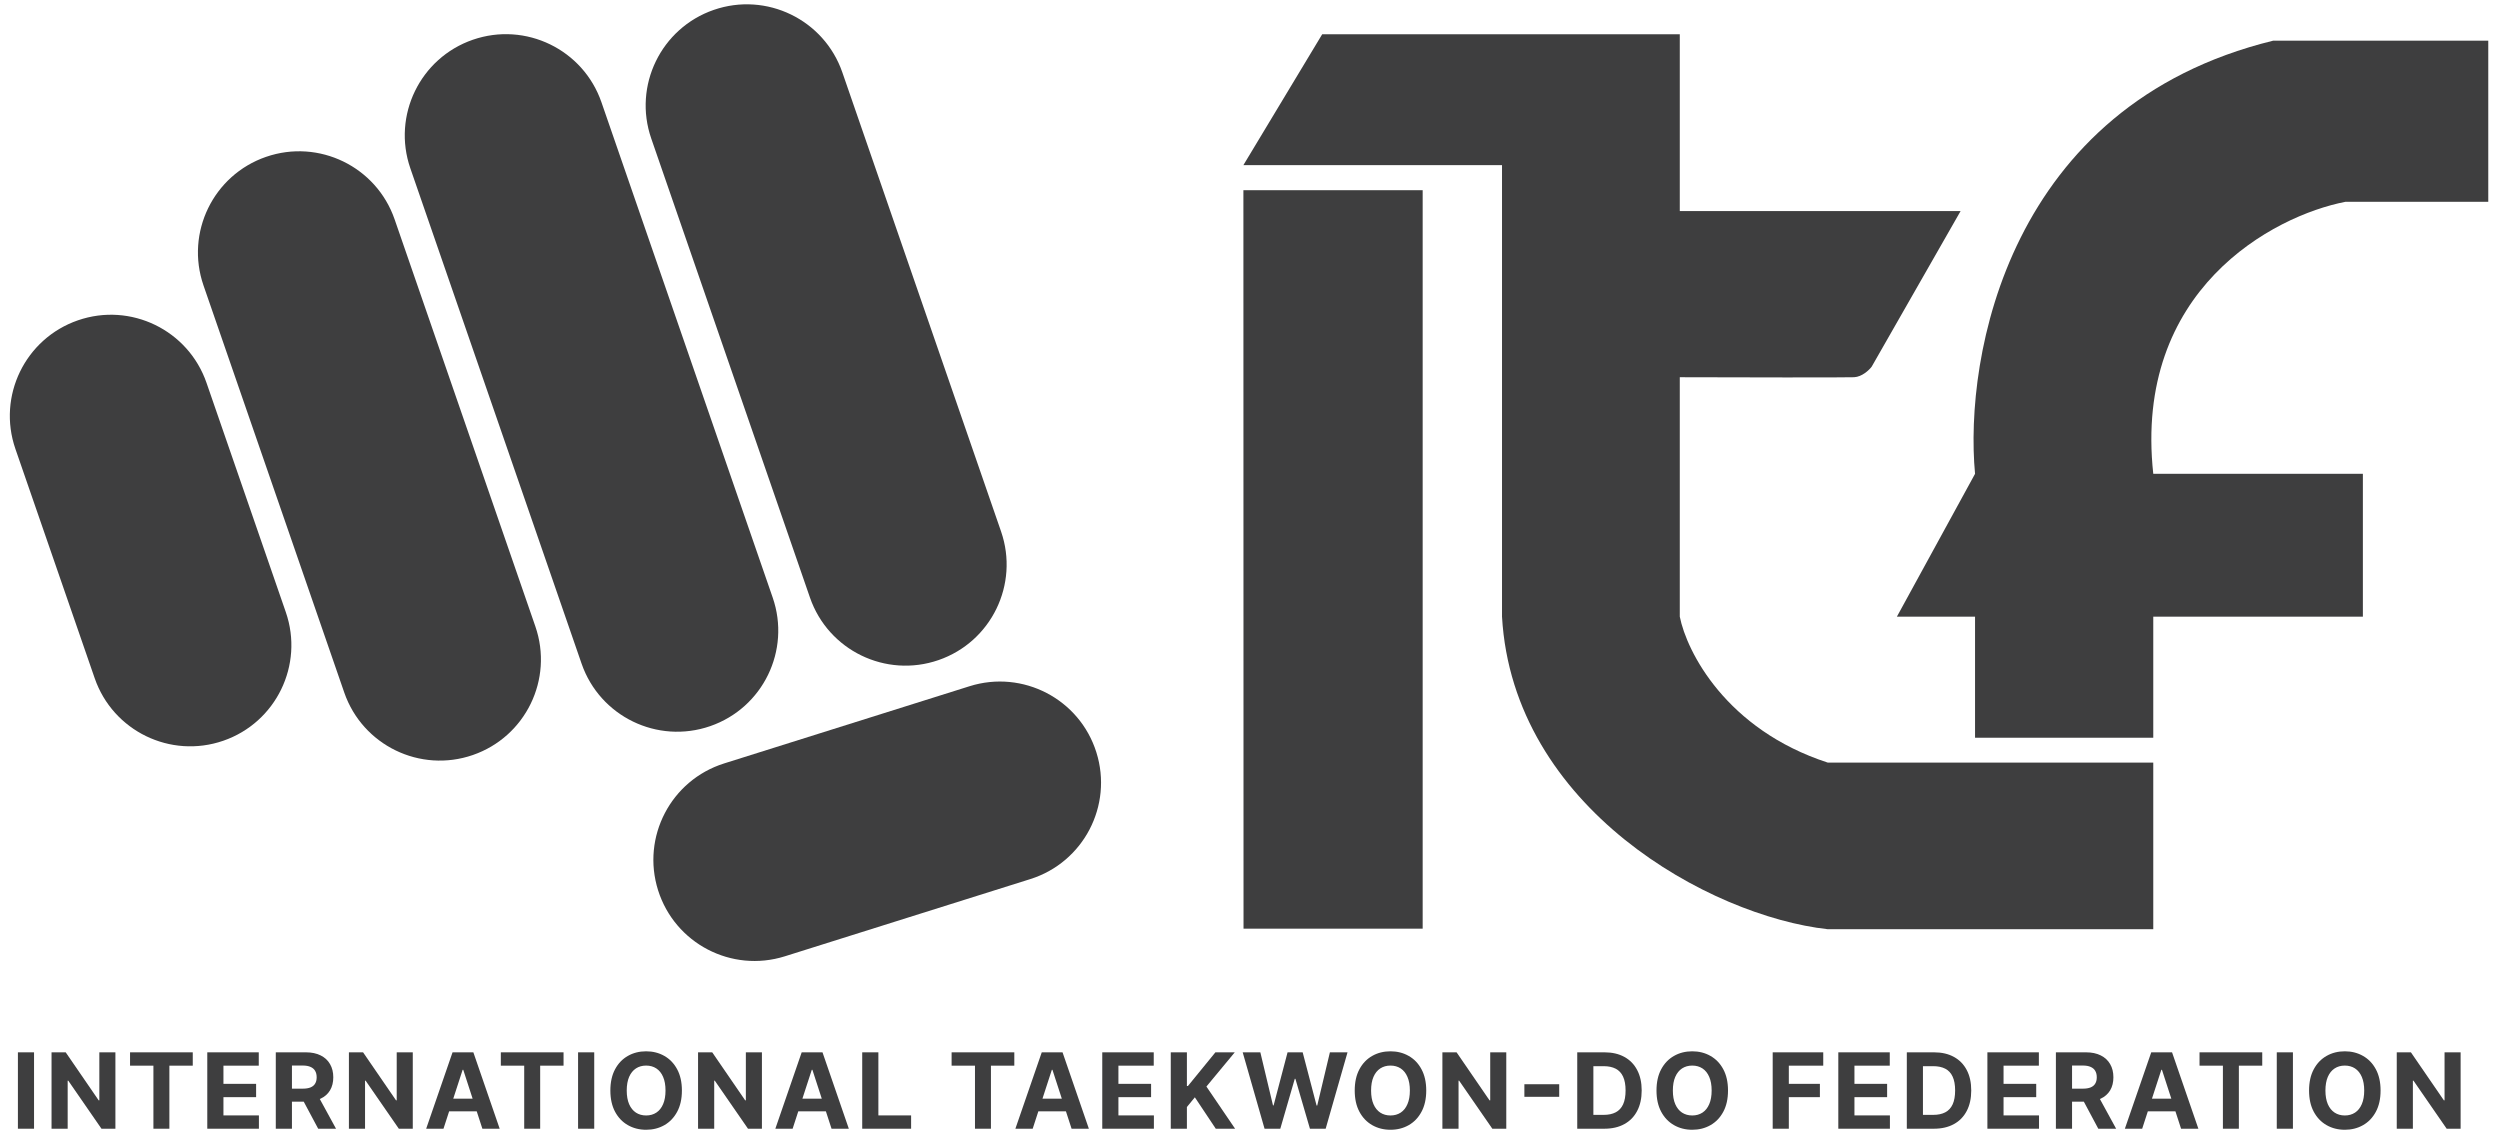 <svg width="117" height="53" viewBox="0 0 117 53" fill="none" xmlns="http://www.w3.org/2000/svg">
<path d="M61.878 1.605L58.191 7.727H70.294V28.859C70.809 37.805 80.021 42.874 85.54 43.488H100.773V35.69H85.54C80.774 34.139 78.937 30.49 78.614 28.859V17.654C81.174 17.662 86.391 17.673 86.769 17.654C87.147 17.636 87.478 17.316 87.596 17.158L91.756 9.878H78.614V1.605H61.878Z" fill="#3E3E3F"/>
<path d="M66.581 8.902H58.191L58.197 43.463H66.581V8.902Z" fill="#3E3E3F"/>
<path d="M92.432 22.175L88.775 28.859H92.432V34.527H100.773V28.859H110.583V22.175H100.773C99.841 13.569 106.382 10.101 109.769 9.444H116.451V1.904H106.383C93.994 4.938 91.92 16.682 92.432 22.175Z" fill="#3E3E3F"/>
<path d="M0.721 21.009C-0.133 18.539 1.177 15.845 3.647 14.991C6.117 14.137 8.811 15.447 9.665 17.917L13.376 28.649C14.23 31.119 12.92 33.813 10.45 34.667C7.98 35.521 5.286 34.211 4.432 31.742L0.721 21.009Z" fill="#3E3E3F"/>
<path d="M45.376 32.115C47.869 31.331 50.526 32.716 51.31 35.209C52.094 37.702 50.709 40.358 48.216 41.142L36.731 44.755C34.238 45.539 31.582 44.154 30.797 41.661C30.013 39.169 31.398 36.512 33.891 35.728L45.376 32.115Z" fill="#3E3E3F"/>
<path d="M9.524 13.359C8.671 10.889 9.98 8.195 12.45 7.341C14.92 6.487 17.614 7.797 18.468 10.266L25.055 29.317C25.909 31.787 24.599 34.481 22.129 35.335C19.66 36.189 16.965 34.879 16.111 32.41L9.524 13.359Z" fill="#3E3E3F"/>
<path d="M19.204 7.878C18.35 5.409 19.66 2.714 22.129 1.86C24.599 1.006 27.294 2.316 28.148 4.786L36.162 27.966C37.016 30.436 35.706 33.13 33.236 33.984C30.766 34.838 28.072 33.528 27.218 31.058L19.204 7.878Z" fill="#3E3E3F"/>
<path d="M30.478 6.481C29.624 4.012 30.934 1.317 33.404 0.463C35.873 -0.391 38.568 0.919 39.422 3.389L46.85 24.874C47.704 27.344 46.394 30.038 43.924 30.892C41.455 31.746 38.76 30.436 37.906 27.966L30.478 6.481Z" fill="#3E3E3F"/>
<path d="M1.593 49.249V52.824H0.838V49.249H1.593Z" fill="#3E3E3F"/>
<path d="M5.401 49.249V52.824H4.749L3.194 50.574H3.167V52.824H2.412V49.249H3.075L4.618 51.497H4.649V49.249H5.401Z" fill="#3E3E3F"/>
<path d="M6.086 49.873V49.249H9.021V49.873H7.927V52.824H7.18V49.873H6.086Z" fill="#3E3E3F"/>
<path d="M9.701 52.824V49.249H12.11V49.873H10.457V50.724H11.986V51.347H10.457V52.201H12.117V52.824H9.701Z" fill="#3E3E3F"/>
<path d="M12.907 52.824V49.249H14.317C14.587 49.249 14.817 49.298 15.008 49.394C15.2 49.49 15.346 49.625 15.446 49.801C15.547 49.975 15.598 50.181 15.598 50.417C15.598 50.654 15.547 50.859 15.444 51.03C15.342 51.2 15.194 51.33 14.999 51.42C14.806 51.511 14.572 51.557 14.298 51.557H13.354V50.949H14.176C14.32 50.949 14.44 50.929 14.535 50.89C14.631 50.85 14.702 50.791 14.748 50.712C14.796 50.633 14.82 50.535 14.82 50.417C14.82 50.298 14.796 50.198 14.748 50.117C14.702 50.035 14.63 49.974 14.534 49.932C14.438 49.889 14.318 49.867 14.172 49.867H13.663V52.824H12.907ZM14.837 51.197L15.726 52.824H14.891L14.022 51.197H14.837Z" fill="#3E3E3F"/>
<path d="M19.318 49.249V52.824H18.665L17.11 50.574H17.084V52.824H16.329V49.249H16.992L18.535 51.497H18.566V49.249H19.318Z" fill="#3E3E3F"/>
<path d="M20.755 52.824H19.945L21.179 49.249H22.153L23.385 52.824H22.575L21.68 50.066H21.652L20.755 52.824ZM20.704 51.419H22.617V52.009H20.704V51.419Z" fill="#3E3E3F"/>
<path d="M23.439 49.873V49.249H26.374V49.873H25.28V52.824H24.533V49.873H23.439Z" fill="#3E3E3F"/>
<path d="M27.81 49.249V52.824H27.054V49.249H27.81Z" fill="#3E3E3F"/>
<path d="M31.913 51.037C31.913 51.426 31.839 51.758 31.691 52.031C31.544 52.305 31.344 52.514 31.091 52.658C30.838 52.801 30.554 52.873 30.239 52.873C29.921 52.873 29.636 52.8 29.384 52.656C29.131 52.512 28.932 52.303 28.785 52.03C28.639 51.756 28.565 51.425 28.565 51.037C28.565 50.647 28.639 50.315 28.785 50.042C28.932 49.768 29.131 49.56 29.384 49.417C29.636 49.273 29.921 49.201 30.239 49.201C30.554 49.201 30.838 49.273 31.091 49.417C31.344 49.56 31.544 49.768 31.691 50.042C31.839 50.315 31.913 50.647 31.913 51.037ZM31.146 51.037C31.146 50.784 31.109 50.571 31.033 50.398C30.959 50.224 30.853 50.093 30.717 50.003C30.581 49.914 30.422 49.869 30.239 49.869C30.056 49.869 29.897 49.914 29.761 50.003C29.625 50.093 29.519 50.224 29.443 50.398C29.369 50.571 29.331 50.784 29.331 51.037C29.331 51.289 29.369 51.502 29.443 51.675C29.519 51.849 29.625 51.98 29.761 52.07C29.897 52.159 30.056 52.204 30.239 52.204C30.422 52.204 30.581 52.159 30.717 52.07C30.853 51.98 30.959 51.849 31.033 51.675C31.109 51.502 31.146 51.289 31.146 51.037Z" fill="#3E3E3F"/>
<path d="M35.658 49.249V52.824H35.006L33.451 50.574H33.425V52.824H32.669V49.249H33.332L34.875 51.497H34.906V49.249H35.658Z" fill="#3E3E3F"/>
<path d="M37.095 52.824H36.286L37.519 49.249H38.493L39.725 52.824H38.916L38.02 50.066H37.992L37.095 52.824ZM37.045 51.419H38.957V52.009H37.045V51.419Z" fill="#3E3E3F"/>
<path d="M40.352 52.824V49.249H41.108V52.201H42.64V52.824H40.352Z" fill="#3E3E3F"/>
<path d="M44.535 49.873V49.249H47.47V49.873H46.376V52.824H45.629V49.873H44.535Z" fill="#3E3E3F"/>
<path d="M48.33 52.824H47.52L48.754 49.249H49.727L50.959 52.824H50.15L49.254 50.066H49.227L48.33 52.824ZM48.279 51.419H50.192V52.009H48.279V51.419Z" fill="#3E3E3F"/>
<path d="M51.586 52.824V49.249H53.995V49.873H52.342V50.724H53.871V51.347H52.342V52.201H54.002V52.824H51.586Z" fill="#3E3E3F"/>
<path d="M54.792 52.824V49.249H55.547V50.825H55.595L56.881 49.249H57.787L56.46 50.85L57.802 52.824H56.898L55.919 51.354L55.547 51.808V52.824H54.792Z" fill="#3E3E3F"/>
<path d="M59.181 52.824L58.158 49.249H58.984L59.576 51.733H59.605L60.258 49.249H60.965L61.616 51.738H61.647L62.239 49.249H63.064L62.041 52.824H61.305L60.624 50.487H60.596L59.918 52.824H59.181Z" fill="#3E3E3F"/>
<path d="M66.748 51.037C66.748 51.426 66.674 51.758 66.526 52.031C66.38 52.305 66.18 52.514 65.926 52.658C65.674 52.801 65.39 52.873 65.074 52.873C64.757 52.873 64.472 52.8 64.219 52.656C63.967 52.512 63.767 52.303 63.621 52.03C63.474 51.756 63.401 51.425 63.401 51.037C63.401 50.647 63.474 50.315 63.621 50.042C63.767 49.768 63.967 49.56 64.219 49.417C64.472 49.273 64.757 49.201 65.074 49.201C65.39 49.201 65.674 49.273 65.926 49.417C66.18 49.56 66.38 49.768 66.526 50.042C66.674 50.315 66.748 50.647 66.748 51.037ZM65.982 51.037C65.982 50.784 65.944 50.571 65.868 50.398C65.794 50.224 65.689 50.093 65.553 50.003C65.416 49.914 65.257 49.869 65.074 49.869C64.892 49.869 64.732 49.914 64.596 50.003C64.46 50.093 64.354 50.224 64.279 50.398C64.204 50.571 64.167 50.784 64.167 51.037C64.167 51.289 64.204 51.502 64.279 51.675C64.354 51.849 64.46 51.98 64.596 52.07C64.732 52.159 64.892 52.204 65.074 52.204C65.257 52.204 65.416 52.159 65.553 52.07C65.689 51.98 65.794 51.849 65.868 51.675C65.944 51.502 65.982 51.289 65.982 51.037Z" fill="#3E3E3F"/>
<path d="M70.494 49.249V52.824H69.841L68.286 50.574H68.26V52.824H67.504V49.249H68.168L69.71 51.497H69.742V49.249H70.494Z" fill="#3E3E3F"/>
<path d="M72.971 50.742V51.331H71.341V50.742H72.971Z" fill="#3E3E3F"/>
<path d="M75.082 52.824H73.815V49.249H75.092C75.452 49.249 75.761 49.321 76.021 49.464C76.28 49.606 76.48 49.81 76.619 50.077C76.76 50.343 76.831 50.662 76.831 51.033C76.831 51.405 76.76 51.725 76.619 51.993C76.48 52.261 76.279 52.466 76.017 52.609C75.757 52.752 75.445 52.824 75.082 52.824ZM74.57 52.176H75.05C75.274 52.176 75.462 52.137 75.614 52.057C75.768 51.977 75.883 51.853 75.96 51.686C76.038 51.517 76.077 51.3 76.077 51.033C76.077 50.769 76.038 50.553 75.96 50.386C75.883 50.218 75.768 50.095 75.616 50.016C75.463 49.937 75.276 49.897 75.052 49.897H74.57V52.176Z" fill="#3E3E3F"/>
<path d="M80.871 51.037C80.871 51.426 80.797 51.758 80.65 52.031C80.503 52.305 80.303 52.514 80.049 52.658C79.797 52.801 79.513 52.873 79.198 52.873C78.88 52.873 78.595 52.8 78.343 52.656C78.09 52.512 77.891 52.303 77.744 52.03C77.597 51.756 77.524 51.425 77.524 51.037C77.524 50.647 77.597 50.315 77.744 50.042C77.891 49.768 78.09 49.56 78.343 49.417C78.595 49.273 78.88 49.201 79.198 49.201C79.513 49.201 79.797 49.273 80.049 49.417C80.303 49.56 80.503 49.768 80.65 50.042C80.797 50.315 80.871 50.647 80.871 51.037ZM80.105 51.037C80.105 50.784 80.067 50.571 79.992 50.398C79.917 50.224 79.812 50.093 79.676 50.003C79.54 49.914 79.38 49.869 79.198 49.869C79.015 49.869 78.856 49.914 78.719 50.003C78.583 50.093 78.478 50.224 78.402 50.398C78.327 50.571 78.29 50.784 78.29 51.037C78.29 51.289 78.327 51.502 78.402 51.675C78.478 51.849 78.583 51.98 78.719 52.07C78.856 52.159 79.015 52.204 79.198 52.204C79.38 52.204 79.54 52.159 79.676 52.07C79.812 51.98 79.917 51.849 79.992 51.675C80.067 51.502 80.105 51.289 80.105 51.037Z" fill="#3E3E3F"/>
<path d="M82.962 52.824V49.249H85.328V49.873H83.717V50.724H85.171V51.347H83.717V52.824H82.962Z" fill="#3E3E3F"/>
<path d="M86.033 52.824V49.249H88.441V49.873H86.788V50.724H88.317V51.347H86.788V52.201H88.448V52.824H86.033Z" fill="#3E3E3F"/>
<path d="M90.505 52.824H89.239V49.249H90.516C90.876 49.249 91.185 49.321 91.444 49.464C91.704 49.606 91.903 49.81 92.043 50.077C92.184 50.343 92.254 50.662 92.254 51.033C92.254 51.405 92.184 51.725 92.043 51.993C91.903 52.261 91.703 52.466 91.441 52.609C91.18 52.752 90.868 52.824 90.505 52.824ZM89.994 52.176H90.474C90.698 52.176 90.885 52.137 91.038 52.057C91.191 51.977 91.306 51.853 91.383 51.686C91.461 51.517 91.5 51.3 91.5 51.033C91.5 50.769 91.461 50.553 91.383 50.386C91.306 50.218 91.192 50.095 91.04 50.016C90.887 49.937 90.699 49.897 90.476 49.897H89.994V52.176Z" fill="#3E3E3F"/>
<path d="M93.01 52.824V49.249H95.419V49.873H93.766V50.724H95.295V51.347H93.766V52.201H95.426V52.824H93.01Z" fill="#3E3E3F"/>
<path d="M96.216 52.824V49.249H97.626C97.896 49.249 98.126 49.298 98.317 49.394C98.509 49.49 98.655 49.625 98.755 49.801C98.857 49.975 98.907 50.181 98.907 50.417C98.907 50.654 98.856 50.859 98.754 51.03C98.651 51.2 98.503 51.33 98.309 51.42C98.115 51.511 97.882 51.557 97.607 51.557H96.663V50.949H97.485C97.629 50.949 97.749 50.929 97.844 50.89C97.94 50.85 98.011 50.791 98.057 50.712C98.105 50.633 98.129 50.535 98.129 50.417C98.129 50.298 98.105 50.198 98.057 50.117C98.011 50.035 97.939 49.974 97.843 49.932C97.747 49.889 97.627 49.867 97.481 49.867H96.972V52.824H96.216ZM98.146 51.197L99.035 52.824H98.2L97.331 51.197H98.146Z" fill="#3E3E3F"/>
<path d="M100.254 52.824H99.444L100.678 49.249H101.652L102.884 52.824H102.074L101.179 50.066H101.151L100.254 52.824ZM100.203 51.419H102.116V52.009H100.203V51.419Z" fill="#3E3E3F"/>
<path d="M102.938 49.873V49.249H105.873V49.873H104.779V52.824H104.032V49.873H102.938Z" fill="#3E3E3F"/>
<path d="M107.309 49.249V52.824H106.553V49.249H107.309Z" fill="#3E3E3F"/>
<path d="M111.411 51.037C111.411 51.426 111.337 51.758 111.19 52.031C111.043 52.305 110.843 52.514 110.589 52.658C110.337 52.801 110.053 52.873 109.738 52.873C109.42 52.873 109.135 52.8 108.883 52.656C108.63 52.512 108.431 52.303 108.284 52.03C108.137 51.756 108.064 51.425 108.064 51.037C108.064 50.647 108.137 50.315 108.284 50.042C108.431 49.768 108.63 49.56 108.883 49.417C109.135 49.273 109.42 49.201 109.738 49.201C110.053 49.201 110.337 49.273 110.589 49.417C110.843 49.56 111.043 49.768 111.19 50.042C111.337 50.315 111.411 50.647 111.411 51.037ZM110.645 51.037C110.645 50.784 110.607 50.571 110.532 50.398C110.457 50.224 110.352 50.093 110.216 50.003C110.08 49.914 109.92 49.869 109.738 49.869C109.555 49.869 109.396 49.914 109.26 50.003C109.123 50.093 109.018 50.224 108.942 50.398C108.868 50.571 108.83 50.784 108.83 51.037C108.83 51.289 108.868 51.502 108.942 51.675C109.018 51.849 109.123 51.98 109.26 52.07C109.396 52.159 109.555 52.204 109.738 52.204C109.92 52.204 110.08 52.159 110.216 52.07C110.352 51.98 110.457 51.849 110.532 51.675C110.607 51.502 110.645 51.289 110.645 51.037Z" fill="#3E3E3F"/>
<path d="M115.157 49.249V52.824H114.504L112.95 50.574H112.923V52.824H112.168V49.249H112.831L114.374 51.497H114.405V49.249H115.157Z" fill="#3E3E3F"/>
</svg>
